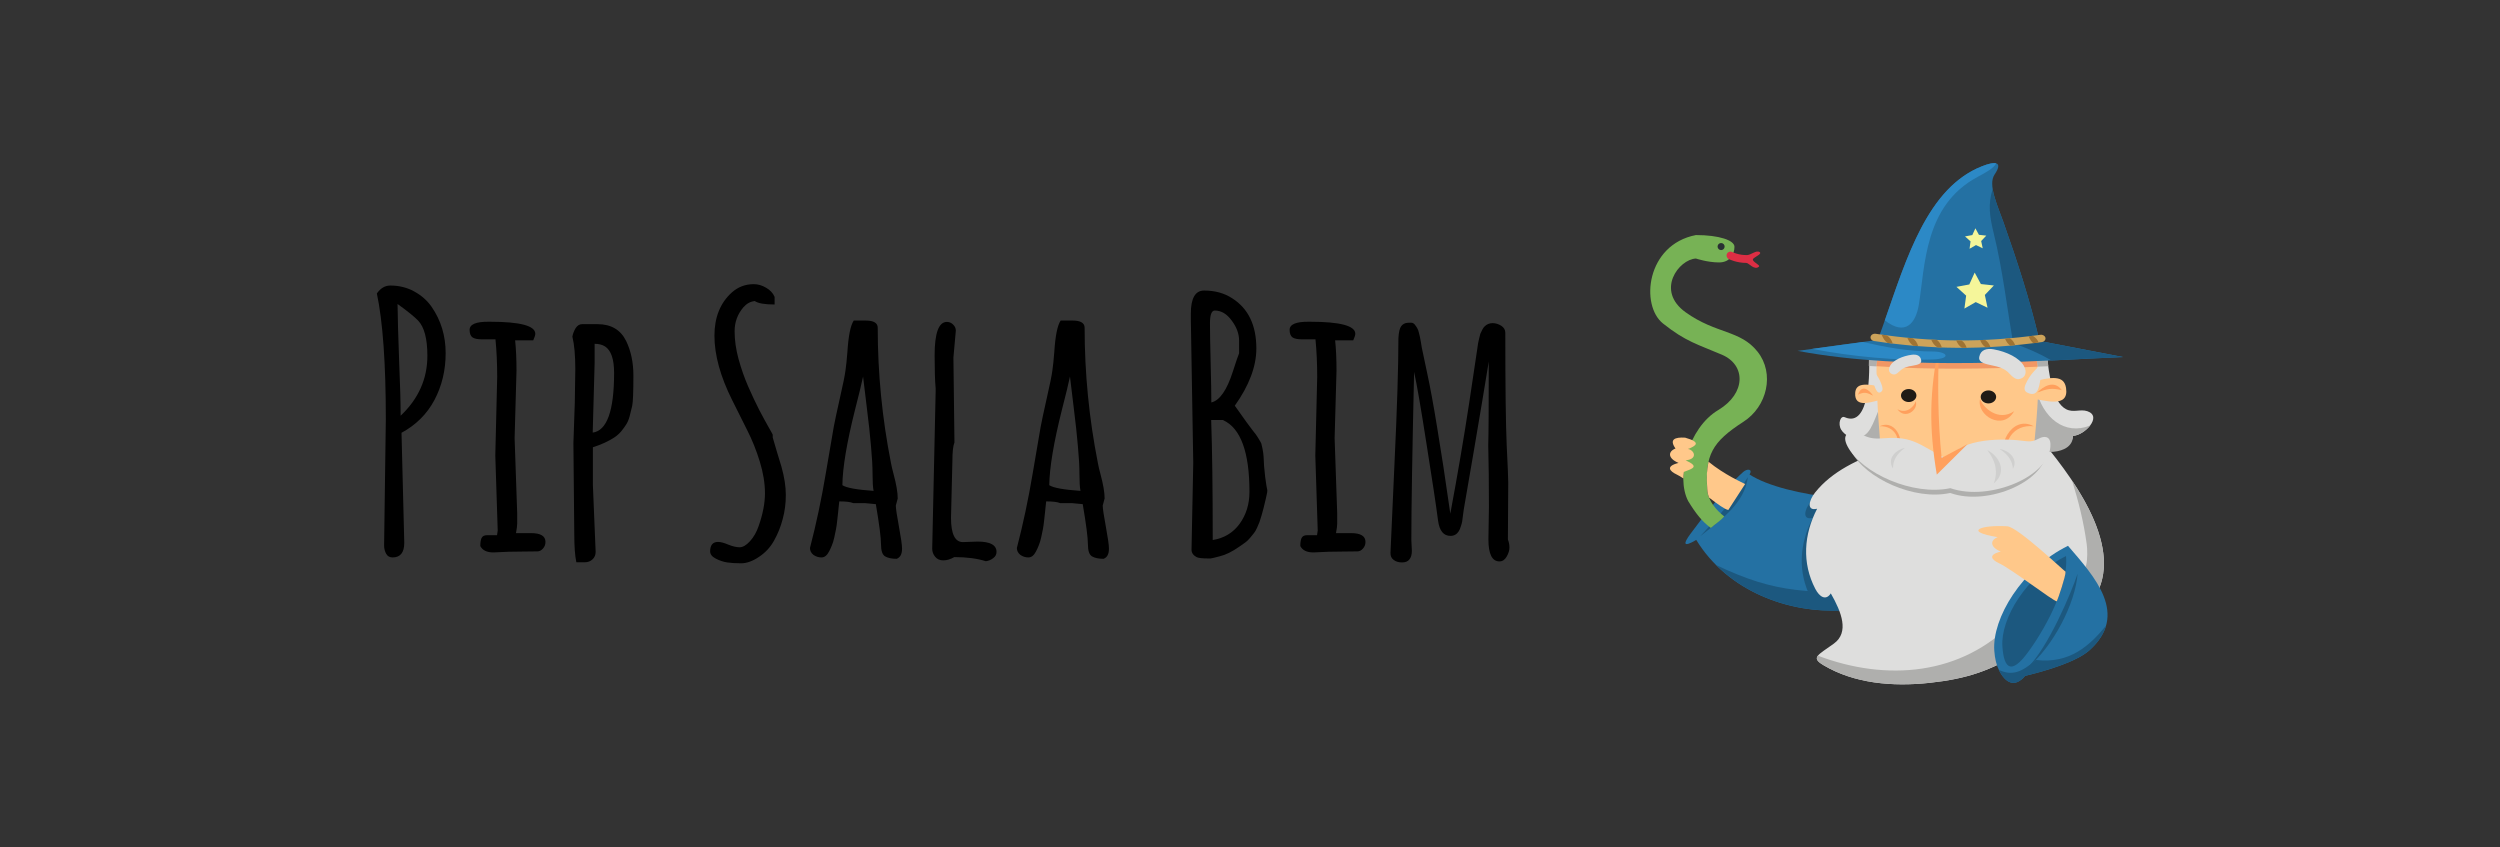 <?xml version="1.0" encoding="UTF-8" standalone="no"?>
<!-- Created with Inkscape (http://www.inkscape.org/) -->

<svg
   xmlns:dc="http://purl.org/dc/elements/1.1/"
   xmlns:cc="http://creativecommons.org/ns#"
   xmlns:rdf="http://www.w3.org/1999/02/22-rdf-syntax-ns#"
   xmlns:svg="http://www.w3.org/2000/svg"
   xmlns="http://www.w3.org/2000/svg"
   xmlns:sodipodi="http://sodipodi.sourceforge.net/DTD/sodipodi-0.dtd"
   xmlns:inkscape="http://www.inkscape.org/namespaces/inkscape"
   width="885"
   height="300"
   viewBox="0 0 885 300"
   id="svg2"
   version="1.1"
   inkscape:version="0.91 r13725"
   sodipodi:docname="banner.svg">
  <rect x="0" y="0" width="885" height="300" fill="#333333" stroke="none"/>
  <defs
     id="defs4" />
  <sodipodi:namedview
     id="base"
     pagecolor="#ffffff"
     bordercolor="#666666"
     borderopacity="1.0"
     inkscape:pageopacity="0.0"
     inkscape:pageshadow="2"
     inkscape:zoom="0.98994949"
     inkscape:cx="451.76356"
     inkscape:cy="176.65195"
     inkscape:document-units="px"
     inkscape:current-layer="layer1"
     showgrid="false"
     inkscape:window-width="1600"
     inkscape:window-height="839"
     inkscape:window-x="0"
     inkscape:window-y="27"
     inkscape:window-maximized="1"
     units="px" />
  <g
     inkscape:label="Capa 1"
     inkscape:groupmode="layer"
     id="layer1"
     transform="translate(0,-752.362)">
    <path
       inkscape:connector-curvature="0"
       id="path4198"
       d="m 160.571,620.219 0,-128 128,0 128,0 0,128 0,128 -128,0 -128,0 0,-128 z"
       style="fill:#fefefd" />
    <g
       style="font-style:normal;font-weight:normal;font-size:40px;line-height:125%;font-family:sans-serif;letter-spacing:0px;word-spacing:0px;fill:#000000;fill-opacity:1;stroke:none;stroke-width:1px;stroke-linecap:butt;stroke-linejoin:miter;stroke-opacity:1"
       id="text4146">
      <g
         style="font-style:normal;font-weight:normal;font-size:40px;line-height:125%;font-family:sans-serif;letter-spacing:0px;word-spacing:0px;fill:#000000;fill-opacity:1;stroke:none;stroke-width:1px;stroke-linecap:butt;stroke-linejoin:miter;stroke-opacity:1"
         id="text4154" />
    </g>
    <g
       id="g4333"
       transform="translate(0.138,-5.2087898e-8)">
      <g
         transform="translate(4.931,0.707)"
         id="text4322"
         style="font-style:normal;font-weight:normal;font-size:40px;line-height:125%;font-family:sans-serif;letter-spacing:0px;word-spacing:0px;fill:#000000;fill-opacity:1;stroke:none;stroke-width:1px;stroke-linecap:butt;stroke-linejoin:miter;stroke-opacity:1">
        <path
           inkscape:connector-curvature="0"
           id="path4346"
           style="font-style:normal;font-variant:normal;font-weight:bold;font-stretch:normal;font-size:125px;font-family:'Amatic SC';-inkscape-font-specification:'Amatic SC Bold'"
           d="m 136.761,898.817 q 9.46,-8.972 9.46,-21.179 l 0,-0.061 q 0,-9.033 -3.296,-12.451 -2.075,-2.136 -7.263,-5.859 0.061,6.592 0.549,19.775 0.549,13.184 0.549,19.775 z m -5.859,45.959 0.61,-44.617 q 0,-29.663 -3.174,-44.617 1.953,-2.808 4.761,-2.808 4.639,0 8.423,2.075 3.845,2.075 6.226,5.493 4.944,7.202 4.944,16.357 0,9.094 -3.967,16.602 -3.967,7.446 -11.658,11.597 l 0.977,38.94 q 0,5.188 -4.15,5.188 -1.526,0 -2.258,-1.282 -0.732,-1.343 -0.732,-2.93 z" />
        <path
           inkscape:connector-curvature="0"
           id="path4348"
           style="font-style:normal;font-variant:normal;font-weight:bold;font-stretch:normal;font-size:125px;font-family:'Amatic SC';-inkscape-font-specification:'Amatic SC Bold'"
           d="m 179.73,946.913 -4.7,0.061 -5.432,0.244 q -3.479,0 -4.639,-2.258 0,-1.831 0.427,-2.808 0.488,-1.038 1.953,-1.038 l 3.54,0 0.244,-1.648 -0.854,-26.55 0.671,-27.832 q 0,-7.019 -0.61,-13.306 -2.625,0 -4.883,0 -2.197,0 -3.235,-0.671 -1.038,-0.732 -1.038,-2.686 0,-2.93 6.775,-2.869 l 0.427,0 q 16.052,0 16.052,4.272 0,0.671 -0.732,2.319 l -6.409,0 q 0.488,4.578 0.488,10.742 l -0.671,23.865 0.916,26.55 0,3.723 q 0,1.099 -0.427,3.357 l 5.31,0 q 5.127,0 5.127,3.113 0,1.404 -0.916,2.38 -0.854,0.977 -1.953,0.977 l -5.432,0.061 z" />
        <path
           inkscape:connector-curvature="0"
           id="path4350"
           style="font-style:normal;font-variant:normal;font-weight:bold;font-stretch:normal;font-size:125px;font-family:'Amatic SC';-inkscape-font-specification:'Amatic SC Bold'"
           d="m 205.425,880.262 -0.671,24.353 0,0.183 q 7.568,-1.038 7.568,-21.118 0,-7.324 -3.235,-9.399 -1.465,-0.916 -3.662,-0.916 l 0,6.897 z m -7.019,14.038 0.183,-11.902 q 0,-7.385 -1.038,-11.597 0.305,-1.587 1.16,-2.991 0.916,-1.404 2.258,-1.404 l 5.493,0 q 7.202,0 10.132,5.981 2.563,5.31 2.563,12.207 0,8.728 -0.427,10.742 -0.427,1.953 -0.916,3.723 -0.488,1.77 -1.221,2.869 -0.671,1.099 -1.77,2.441 -1.099,1.282 -2.502,2.197 -3.113,2.014 -7.507,3.418 l 0,13.367 0.977,23.682 q 0,1.587 -1.099,2.625 -1.099,1.038 -2.686,1.038 l -3.052,0 q -0.732,-3.418 -0.732,-10.193 l -0.305,-31.982 0.488,-14.221 z" />
        <path
           inkscape:connector-curvature="0"
           id="path4352"
           style="font-style:normal;font-variant:normal;font-weight:bold;font-stretch:normal;font-size:125px;font-family:'Amatic SC';-inkscape-font-specification:'Amatic SC Bold'"
           d="m 246.319,946.852 q 0,-3.357 2.808,-3.357 1.404,0 3.662,0.977 2.319,0.916 3.967,0.916 1.709,0 3.662,-2.136 1.953,-2.136 3.052,-5.31 2.258,-6.409 2.258,-11.658 0,-5.249 -1.831,-11.23 -1.831,-5.981 -4.517,-11.23 -2.625,-5.249 -5.249,-10.498 -6.287,-12.573 -6.287,-22.827 0,-9.766 6.165,-15.32 3.296,-2.93 7.751,-2.93 2.258,0 4.395,1.282 2.136,1.221 2.991,3.235 l 0,2.686 q -5.249,0 -7.019,-1.221 -2.319,0.244 -4.028,2.197 -3.113,3.662 -3.113,8.484 0,4.761 1.404,9.888 1.404,5.066 3.357,9.583 1.953,4.456 3.906,8.301 2.014,3.845 3.418,6.287 1.404,2.441 1.404,2.563 l 0,0.977 q 0.427,1.587 1.465,5.005 1.038,3.418 1.648,5.432 1.526,5.493 1.526,9.949 0,4.456 -1.099,8.484 -1.038,4.028 -3.052,7.629 -1.953,3.54 -5.371,5.798 -3.357,2.258 -6.287,2.258 -2.93,0 -4.944,-0.305 -2.014,-0.305 -4.028,-1.343 -2.014,-1.038 -2.014,-2.563 z" />
        <path
           inkscape:connector-curvature="0"
           id="path4354"
           style="font-style:normal;font-variant:normal;font-weight:bold;font-stretch:normal;font-size:125px;font-family:'Amatic SC';-inkscape-font-specification:'Amatic SC Bold'"
           d="m 312.725,928.114 -0.671,2.502 q 0,1.526 1.099,7.446 1.099,5.92 1.099,7.751 l 0,0.122 q 0,2.808 -1.892,3.54 -2.625,0 -4.089,-0.854 -1.465,-0.855 -1.465,-4.272 0,-3.479 -1.831,-14.221 l -3.845,-0.366 -4.15,0 q -1.404,-0.61 -4.944,-0.61 0,0.122 -0.183,1.648 -0.122,1.465 -0.244,2.38 -0.061,0.916 -0.305,2.747 -0.183,1.77 -0.427,3.052 -0.244,1.221 -0.61,2.93 -0.366,1.648 -0.854,2.808 -0.427,1.099 -0.977,2.136 -1.099,2.136 -2.686,2.136 -1.587,0 -2.869,-0.916 -1.221,-0.977 -1.221,-2.441 3.296,-12.634 5.615,-26.489 2.38,-13.855 2.808,-16.418 0.488,-2.625 2.136,-10.01 1.709,-7.446 2.014,-9.949 0.366,-2.502 0.671,-6.47 0.549,-8.667 2.258,-11.169 l 4.211,0 q 4.272,0 4.272,2.563 0,24.109 4.7,47.913 0.244,1.404 0.916,3.906 1.465,5.432 1.465,8.606 z m -8.545,-2.686 q -0.366,-1.831 -0.366,-5.92 0,-4.089 -0.549,-9.888 -0.488,-5.859 -1.465,-13.55 -0.977,-7.69 -1.343,-11.108 -0.732,3.54 -2.869,11.841 -4.333,17.273 -4.456,26.611 2.136,1.404 11.047,2.014 z" />
        <path
           inkscape:connector-curvature="0"
           id="path4356"
           style="font-style:normal;font-variant:normal;font-weight:bold;font-stretch:normal;font-size:125px;font-family:'Amatic SC';-inkscape-font-specification:'Amatic SC Bold'"
           d="m 332.44,878.248 0.366,30.029 q -0.732,1.77 -0.732,6.775 l -0.488,19.897 q 0,8.606 4.211,8.606 l 5.188,-0.183 q 6.714,0 6.714,3.662 0,1.343 -1.16,2.197 -1.16,0.916 -2.625,1.099 -4.578,-1.465 -11.169,-1.465 -2.014,1.16 -3.906,1.16 -1.831,0 -2.869,-1.282 -1.038,-1.282 -1.038,-2.808 l 1.221,-55.847 0,-0.916 q -0.366,-3.906 -0.366,-11.719 0,-11.841 4.333,-11.841 1.282,0 2.197,0.916 0.977,0.916 0.977,2.197 l -0.854,9.521 z" />
        <path
           inkscape:connector-curvature="0"
           id="path4358"
           style="font-style:normal;font-variant:normal;font-weight:bold;font-stretch:normal;font-size:125px;font-family:'Amatic SC';-inkscape-font-specification:'Amatic SC Bold'"
           d="m 385.967,928.114 -0.671,2.502 q 0,1.526 1.099,7.446 1.099,5.92 1.099,7.751 l 0,0.122 q 0,2.808 -1.892,3.54 -2.625,0 -4.089,-0.854 -1.465,-0.855 -1.465,-4.272 0,-3.479 -1.831,-14.221 l -3.845,-0.366 -4.15,0 q -1.404,-0.61 -4.944,-0.61 0,0.122 -0.183,1.648 -0.122,1.465 -0.244,2.38 -0.061,0.916 -0.305,2.747 -0.183,1.77 -0.427,3.052 -0.244,1.221 -0.61,2.93 -0.366,1.648 -0.855,2.808 -0.427,1.099 -0.977,2.136 -1.099,2.136 -2.686,2.136 -1.587,0 -2.869,-0.916 -1.221,-0.977 -1.221,-2.441 3.296,-12.634 5.615,-26.489 2.38,-13.855 2.808,-16.418 0.488,-2.625 2.136,-10.01 1.709,-7.446 2.014,-9.949 0.366,-2.502 0.671,-6.47 0.549,-8.667 2.258,-11.169 l 4.211,0 q 4.272,0 4.272,2.563 0,24.109 4.7,47.913 0.244,1.404 0.916,3.906 1.465,5.432 1.465,8.606 z m -8.545,-2.686 q -0.366,-1.831 -0.366,-5.92 0,-4.089 -0.549,-9.888 -0.488,-5.859 -1.465,-13.55 -0.977,-7.69 -1.343,-11.108 -0.732,3.54 -2.869,11.841 -4.333,17.273 -4.456,26.611 2.136,1.404 11.047,2.014 z" />
        <path
           inkscape:connector-curvature="0"
           id="path4360"
           style="font-style:normal;font-variant:normal;font-weight:bold;font-stretch:normal;font-size:125px;font-family:'Amatic SC';-inkscape-font-specification:'Amatic SC Bold'"
           d="m 416.485,862.684 q 0,-8.179 4.7,-8.179 5.737,0 9.949,2.747 8.545,5.432 8.545,17.761 0,9.521 -7.629,20.264 5.31,7.507 6.409,8.85 1.16,1.343 2.014,2.808 0.854,1.404 0.977,1.77 0.122,0.305 0.427,1.892 0.305,1.587 0.366,2.747 0.061,2.991 0.549,7.08 0.549,4.089 0.732,4.578 0.183,0.488 -0.488,3.174 -0.61,2.625 -0.854,3.54 -0.244,0.854 -0.671,2.441 -0.427,1.526 -0.732,2.319 -0.305,0.732 -0.854,2.014 -0.549,1.221 -1.099,1.892 -0.549,0.61 -1.343,1.648 -0.793,0.977 -1.709,1.648 -0.916,0.61 -2.075,1.465 -3.845,2.686 -6.897,3.418 -2.991,0.793 -3.357,0.793 l -0.61,0 q -3.418,0 -4.333,-0.488 -1.77,-0.977 -1.77,-2.625 l 0.61,-30.762 -0.855,-50.781 0,-2.014 z m 11.475,37.72 0,-0.061 -4.272,0 q 0.549,15.503 0.549,42.48 6.042,-0.977 9.521,-5.737 3.479,-4.822 3.479,-11.291 0,-21.118 -9.277,-25.391 z m -2.991,-38.818 q -1.709,0 -1.709,4.517 0,4.456 0.244,14.099 0.244,9.583 0.244,13.916 4.456,-1.038 7.629,-10.986 1.709,-5.31 2.197,-6.409 l 0,-4.456 q 0,-3.662 -2.625,-7.141 -2.563,-3.54 -5.981,-3.54 z" />
        <path
           inkscape:connector-curvature="0"
           id="path4362"
           style="font-style:normal;font-variant:normal;font-weight:bold;font-stretch:normal;font-size:125px;font-family:'Amatic SC';-inkscape-font-specification:'Amatic SC Bold'"
           d="m 470.013,946.913 -4.7,0.061 -5.432,0.244 q -3.479,0 -4.639,-2.258 0,-1.831 0.427,-2.808 0.488,-1.038 1.953,-1.038 l 3.54,0 0.244,-1.648 -0.854,-26.55 0.671,-27.832 q 0,-7.019 -0.61,-13.306 -2.625,0 -4.883,0 -2.197,0 -3.235,-0.671 -1.038,-0.732 -1.038,-2.686 0,-2.93 6.775,-2.869 l 0.427,0 q 16.052,0 16.052,4.272 0,0.671 -0.732,2.319 l -6.409,0 q 0.488,4.578 0.488,10.742 l -0.671,23.865 0.916,26.55 0,3.723 q 0,1.099 -0.427,3.357 l 5.31,0 q 5.127,0 5.127,3.113 0,1.404 -0.916,2.38 -0.855,0.977 -1.953,0.977 l -5.432,0.061 z" />
        <path
           inkscape:connector-curvature="0"
           id="path4364"
           style="font-style:normal;font-variant:normal;font-weight:bold;font-stretch:normal;font-size:125px;font-family:'Amatic SC';-inkscape-font-specification:'Amatic SC Bold'"
           d="m 494.549,942.884 0.183,3.723 q 0,2.014 -0.854,3.052 -0.793,1.099 -2.625,1.099 -1.831,0 -2.991,-0.916 -1.16,-0.854 -1.099,-2.502 0.061,-1.709 1.404,-31.311 1.404,-29.663 1.404,-44.678 0.183,-3.174 0.977,-4.211 0.793,-1.099 2.258,-1.221 1.465,-0.122 1.953,0.122 0.488,0.244 0.854,0.854 0.427,0.549 0.671,1.038 0.305,0.488 0.549,1.526 0.244,0.977 0.366,1.526 0.122,0.488 0.305,1.648 0.183,1.099 0.366,2.197 0.183,1.038 1.831,8.667 1.648,7.568 3.601,19.592 2.014,11.963 4.639,30.396 3.845,-20.569 6.653,-39.001 2.808,-18.433 2.93,-19.592 0.183,-1.16 0.244,-1.709 0.122,-0.549 0.366,-1.648 0.244,-1.099 0.427,-1.709 0.244,-0.61 0.671,-1.404 0.427,-0.854 0.916,-1.282 1.16,-1.099 2.747,-1.099 1.587,0 3.052,0.916 1.465,0.916 1.465,2.502 0,28.687 0.488,39.734 0.549,11.047 0.549,13.306 l -0.122,20.142 q 0.549,1.343 0.549,2.869 0,1.465 -0.977,3.174 -0.977,1.709 -2.563,1.709 -3.906,0 -3.906,-7.812 l 0.183,-11.536 q 0,-12.146 -0.244,-21.729 0.183,-5.676 0.183,-29.663 -1.892,11.719 -5.249,31.433 -3.357,19.714 -3.601,20.935 -0.183,1.16 -0.305,2.258 -0.122,1.099 -0.244,1.892 -0.122,0.793 -0.488,1.831 -0.305,1.038 -0.732,1.709 -1.038,1.648 -2.93,1.648 -3.662,0 -4.395,-5.371 -0.977,-7.629 -4.028,-26.794 -2.991,-19.226 -4.456,-25.879 -0.977,42.786 -0.977,59.57 z" />
      </g>
      <g
         transform="matrix(-1,0,0,1,767.463,-51.028)"
         id="g4411">
        <path
           inkscape:connector-curvature="0"
           id="path25908"
           style="fill:#2471a3;fill-opacity:1;fill-rule:evenodd;stroke:none"
           d="m 148.263,971.36 c -1.208,-1.986 0.816,-2.161 2.243,-0.893 6.479,5.745 15.01,16.931 18.693,21.931 2.541,3.445 2.709,4.934 -2.07,2.122 -22.322,36.542 -87.291,31.495 -86.439,-4.933 l 3.666,-11.047 c 16.141,4.349 51.251,1.054 63.908,-7.18" />
        <path
           inkscape:connector-curvature="0"
           id="path25912"
           style="fill:#1c587f;fill-opacity:1;fill-rule:evenodd;stroke:none"
           d="m 160.107,1003.414 c -16.586,16.561 -43.798,19.956 -61.664,12.067 l -0.042,-2.828 c 29.142,0.72 39.98,1.114 61.706,-9.239" />
        <path
           inkscape:connector-curvature="0"
           id="path25916"
           style="fill:#1c587f;fill-opacity:1;fill-rule:evenodd;stroke:none"
           d="m 119.507,1019.535 c -20.724,0.133 -39.273,-10.372 -38.817,-29.948 l 3.666,-11.047 c 9.618,2.592 25.972,2.468 40.297,0.205 0.688,0.713 1.341,1.459 1.963,2.238 2.291,2.883 3.045,6.653 -0.725,5.736 4.696,9.069 5.443,19.157 0.648,28.365 -1.482,2.844 -3.741,4.311 -5.49,1.599 -0.541,0.945 -1.062,1.9 -1.542,2.852" />
        <path
           inkscape:connector-curvature="0"
           id="path25932"
           style="fill:#1c587f;fill-opacity:1;fill-rule:evenodd;stroke:none"
           d="m 148.841,972.299 c 1.234,9.085 8.874,14.622 16.858,20.896 -6.315,-6.719 -12.149,-13.526 -16.858,-20.896" />
        <path
           inkscape:connector-curvature="0"
           id="path25996"
           style="fill:#dededd;fill-opacity:1;fill-rule:evenodd;stroke:none"
           d="m 99.405,962.282 c 10.439,3.631 19.668,7.931 25.655,15.465 2.294,2.885 3.046,6.651 -0.722,5.737 4.695,9.07 5.443,19.156 0.646,28.363 -1.48,2.842 -3.743,4.309 -5.487,1.598 -3.831,6.663 -6.575,13.796 -1.091,17.773 5.634,4.08 8.271,4.9 3.744,7.607 -10.895,6.517 -24.468,7.705 -37.584,6.293 -13.578,-1.462 -21.949,-4.463 -32.606,-11.086 0.539,4.556 -3.013,2.741 -7.375,-0.866 -8.245,-6.809 -12.007,-10.786 -14.655,-19.925 -0.592,4.328 -3.214,2.877 -4.579,0.279 -9.403,-17.912 9.461,-42.438 21.282,-56.332 4.991,15.126 44.2,17.595 52.77,5.093" />
        <path
           inkscape:connector-curvature="0"
           id="path26000"
           style="fill:#afafad;fill-opacity:1;fill-rule:evenodd;stroke:none"
           d="m 124.061,1035.502 c 0.834,1.07 0.378,1.956 -1.91,3.324 -10.895,6.519 -24.468,7.707 -37.584,6.295 -13.576,-1.462 -21.948,-4.464 -32.606,-11.088 0.539,4.556 -3.013,2.741 -7.375,-0.865 -8.245,-6.811 -12.007,-10.786 -14.655,-19.926 -0.592,4.328 -3.214,2.877 -4.579,0.28 -6.344,-12.085 0.179,-27.179 8.725,-39.99 -2.336,7.587 -4.131,14.77 -5.178,22.515 -0.474,3.519 -0.373,14.339 4.181,5.577 4.05,10.058 7.047,16.205 15.772,23.88 2.336,2.056 6.12,2.203 5.773,-2.273 18.5,19.36 45.243,21.465 69.436,12.272" />
        <path
           inkscape:connector-curvature="0"
           id="path26008"
           style="fill:#dededd;fill-opacity:1;fill-rule:evenodd;stroke:none"
           d="m 95.875,1013.124 c 1.243,-15.941 -0.728,-18.366 -9.271,-28.819 13.623,9.898 12.252,17.298 9.271,28.819" />
        <path
           inkscape:connector-curvature="0"
           id="path26012"
           style="fill:#dededd;fill-opacity:1;fill-rule:evenodd;stroke:none"
           d="m 98.495,1026.781 c -14.647,-8.347 -6.458,-26.775 -16.151,-38.47 12.866,11.936 4.003,26.776 16.151,38.47" />
        <path
           inkscape:connector-curvature="0"
           id="path26016"
           style="fill:#dededd;fill-opacity:1;fill-rule:evenodd;stroke:none"
           d="m 65.579,984.848 c -4.512,8.763 -3.27,18.739 -0.96,26.069 -7.328,-9.903 -3.957,-20.17 0.96,-26.069" />
        <path
           inkscape:connector-curvature="0"
           id="path26020"
           style="fill:#dededd;fill-opacity:1;fill-rule:evenodd;stroke:none"
           d="m 110.649,999.743 c -0.726,-6.936 -7.231,-13.049 -13.255,-17.152 11.885,4.372 14.437,11.959 13.255,17.152" />
        <path
           inkscape:connector-curvature="0"
           id="path26116"
           style="fill:#2471a3;fill-opacity:1;fill-rule:evenodd;stroke:none"
           d="m 35.53,996.604 c 16.34,8.049 26.881,25.658 26.094,37.105 -0.198,2.878 -0.771,5.139 -1.64,6.874 -2.403,4.803 -5.717,6.275 -9.279,2.064 -7.093,-1.703 -18.133,-4.919 -22.753,-9.058 -14.133,-12.661 -1.886,-25.969 7.578,-36.985" />
        <path
           inkscape:connector-curvature="0"
           id="path26120"
           style="fill:#1c587f;fill-opacity:1;fill-rule:evenodd;stroke:none"
           d="m 60.015,1040.516 -0.032,0.068 c -2.403,4.803 -5.715,6.275 -9.277,2.064 -7.095,-1.703 -18.135,-4.918 -22.754,-9.059 -3.213,-2.878 -5.058,-5.791 -5.888,-8.705 5.858,7.134 12.908,13.575 24.857,12.128 5.019,4.422 8.487,5.695 13.095,3.505" />
        <path
           inkscape:connector-curvature="0"
           id="path26124"
           style="fill:#1c587f;fill-opacity:1;fill-rule:evenodd;stroke:none"
           d="m 36.23,1000.237 c 14.103,6.946 23.202,22.147 22.522,32.026 -0.61,8.854 -3.683,8.461 -7.504,3.995 -4.33,-5.059 -16.209,-23.525 -15.018,-36.02" />
        <path
           inkscape:connector-curvature="0"
           id="path26128"
           style="fill:#1c587f;fill-opacity:1;fill-rule:evenodd;stroke:none"
           d="m 32.142,1006.495 c 0.696,10.247 8.546,25.768 17.855,33.359 -7.359,-6.944 -15.788,-26.977 -17.855,-33.359" />
        <path
           inkscape:connector-curvature="0"
           id="path26136"
           style="fill:#dededd;fill-opacity:1;fill-rule:evenodd;stroke:none"
           d="m 46.128,929.262 -3.181,0.515 c -0.682,5.268 -1.712,15.894 -6.759,18.479 -2.592,1.33 -5.013,-0.156 -7.528,0.706 -5.458,1.87 1.078,8.583 5.096,8.711 0.592,6.292 12.061,4.833 13.104,2.865 L 99.354,960.131 c 5.109,1.455 14.232,-0.849 16.485,-4.652 1.219,-2.057 0.261,-5.074 -1.269,-4.398 -8.941,3.95 -9.021,-16.089 -8.49,-23.036 l -59.952,1.218 z" />
        <path
           inkscape:connector-curvature="0"
           id="path26140"
           style="fill:#afafad;fill-opacity:1;fill-rule:evenodd;stroke:none"
           d="m 47.43,928.528 -4.642,1.655 c -0.123,0.849 -0.197,1.82 -0.274,2.851 19.02,0.854 41.563,1.479 63.536,-0.1 -0.05,-2.09 -0.05,-3.894 -0.122,-5.036 l -58.499,0.631 z" />
        <path
           inkscape:connector-curvature="0"
           id="path26144"
           style="fill:#afafad;fill-opacity:1;fill-rule:evenodd;stroke:none"
           d="m 97.643,960.143 1.712,-0.012 c 4.869,1.388 9.879,2.056 12.287,-1.176 -5.359,-1.179 -5.907,-2.545 -8.925,-10.027 l -5.074,11.216 z" />
        <path
           inkscape:connector-curvature="0"
           id="path26148"
           style="fill:#afafad;fill-opacity:1;fill-rule:evenodd;stroke:none"
           d="m 27.684,954.011 c 1.459,1.908 4.075,3.597 6.072,3.662 0.086,7.57 13.407,6.105 14.452,4.139 l -0.23,-13.16 -1.094,-7.844 C 44.621,951.423 36.582,957.66 27.684,954.011" />
        <path
           inkscape:connector-curvature="0"
           id="path26152"
           style="fill:#ffc88a;fill-opacity:1;fill-rule:evenodd;stroke:none"
           d="m 47.568,961.633 1.56,7.774 8.01,5.107 14.863,2.516 22.652,-2.516 c 0.317,-2.691 6.306,-3.676 6.581,-6.322 1.186,-11.385 1.963,-22.451 2.09,-33.872 0.123,-11.145 -7.627,-15.22 -17.607,-16.346 -21.143,-2.392 -37.23,1.38 -38.809,10.751 -1.579,9.376 -0.57,19.972 0.661,32.908" />
        <path
           inkscape:connector-curvature="0"
           id="path26156"
           style="fill:#ffa05d;fill-opacity:1;fill-rule:evenodd;stroke:none"
           d="m 56.8,966.673 c 4.763,-4.391 -1.261,-16.74 -9.136,-12.378 7.194,-0.784 11.341,5.411 9.136,12.378" />
        <path
           inkscape:connector-curvature="0"
           id="path26160"
           style="fill:#ffa05d;fill-opacity:1;fill-rule:evenodd;stroke:none"
           d="m 96.405,963.841 c -3.821,-2.972 -0.309,-12.355 5.795,-9.561 -5.341,-0.202 -7.928,4.562 -5.795,9.561" />
        <path
           inkscape:connector-curvature="0"
           id="path26164"
           style="fill:#f19764;fill-opacity:1;fill-rule:evenodd;stroke:none"
           d="m 103.299,933.029 c -0.474,-10.175 -8,-13.974 -17.583,-15.056 -21.143,-2.39 -37.23,1.381 -38.809,10.752 -0.248,1.465 -0.432,2.956 -0.56,4.485 17.359,0.741 37.36,1.183 56.952,-0.182" />
        <path
           inkscape:connector-curvature="0"
           id="path26168"
           style="fill:#afafad;fill-opacity:1;fill-rule:evenodd;stroke:none"
           d="m 51.889,961.214 c -1.899,0.283 -3.139,0.085 -4.832,-0.864 -1.779,-1.001 -3.869,-0.95 -3.973,1.944 -0.398,11.224 20.708,20.465 34.143,15.604 12.65,2.811 30.124,-5.204 35.015,-14.747 2.325,-4.537 -0.496,-6.35 -5.517,-3.911 -2.141,1.043 -3.811,1.253 -6.906,0.996 -10.151,-0.847 -12.055,2.463 -21.951,7.591 -3.935,-8.106 -19.909,-7.529 -25.98,-6.613" />
        <path
           inkscape:connector-curvature="0"
           id="path26176"
           style="fill:#dededd;fill-opacity:1;fill-rule:evenodd;stroke:none"
           d="m 50.883,959.515 c -1.971,0.288 -3.259,0.089 -5.018,-0.861 -1.85,-1.001 -4.016,-0.951 -4.125,1.942 -0.414,11.226 21.501,20.469 35.454,15.607 13.135,2.809 31.279,-5.204 36.358,-14.75 2.416,-4.533 -0.514,-6.346 -5.728,-3.906 -2.221,1.04 -3.957,1.253 -7.171,0.993 -10.538,-0.849 -12.514,2.463 -22.793,7.591 -4.083,-8.104 -20.671,-7.53 -26.977,-6.616" />
        <path
           inkscape:connector-curvature="0"
           id="path26180"
           style="fill:#ffa05d;fill-opacity:1;fill-rule:evenodd;stroke:none"
           d="m 81.171,925.514 c 3.439,16.525 3.597,29.339 0.8,45.891 l -10.924,-10.84 9.216,4.917 c 1.381,-13.735 1.414,-26.263 0.907,-39.968" />
        <path
           inkscape:connector-curvature="0"
           id="path26184"
           style="fill:#2471a3;fill-opacity:1;fill-rule:evenodd;stroke:none"
           d="m 131.253,927.603 c -39.828,7.499 -88.411,3.177 -115.245,2.183 l 29.617,-5.701 c 3.379,-14.467 7.898,-28.314 12.82,-42.198 2.048,-5.779 5.495,-13.105 3.09,-16.679 -3.138,-4.661 -0.325,-4.84 4.463,-2.952 21.143,8.332 28.028,37.606 36.844,61.455 l 28.412,3.893 z" />
        <path
           inkscape:connector-curvature="0"
           id="path26188"
           style="fill:#1c587f;fill-opacity:1;fill-rule:evenodd;stroke:none"
           d="m 41.336,930.995 c -9.591,-0.449 -18.223,-0.942 -25.329,-1.209 l 29.617,-5.702 c 3.379,-14.465 7.899,-28.314 12.82,-42.197 1.309,-3.685 3.183,-8.001 3.746,-11.574 1.757,5.399 1.04,9.929 -0.379,15.702 -3.142,12.793 -4.631,25.936 -6.879,38.878 -5.207,1.827 -9.202,3.596 -13.596,6.101" />
        <path
           inkscape:connector-curvature="0"
           id="path26192"
           style="fill:#2c89c6;fill-opacity:1;fill-rule:evenodd;stroke:none"
           d="m 60.966,861.213 c 0.966,-0.278 2.781,0.152 5.032,1.042 19.135,7.539 26.593,32.234 34.369,54.538 -7.242,5.699 -10.949,1.02 -12.021,-5.482 -2.267,-13.74 -1.858,-35.15 -20.764,-45.269 -3.143,-1.68 -5.818,-3.16 -6.616,-4.828" />
        <path
           inkscape:connector-curvature="0"
           id="path26196"
           style="fill:#2c89c6;fill-opacity:1;fill-rule:evenodd;stroke:none"
           d="m 108.235,924.448 17.874,2.45 c -14.103,2.749 -30.844,4.27 -42.798,3.739 -6.749,-0.299 -5.045,-2.805 0.051,-2.812 8.687,-0.015 16.615,-1.49 24.873,-3.377" />
        <path
           inkscape:connector-curvature="0"
           id="path26204"
           style="fill:#201b16;fill-opacity:1;fill-rule:evenodd;stroke:none"
           d="m 92.029,941.107 c -1.509,-0.049 -2.781,0.938 -2.842,2.207 -0.059,1.272 1.115,2.342 2.622,2.394 1.507,0.05 2.779,-0.939 2.84,-2.211 0.061,-1.269 -1.112,-2.339 -2.621,-2.39" />
        <path
           inkscape:connector-curvature="0"
           id="path26208"
           style="fill:#ffa05d;fill-opacity:1;fill-rule:evenodd;stroke:none"
           d="m 66.665,944.607 c 1.358,5.833 -8.034,11.524 -12.064,4.349 5.658,3.822 11.093,-1.349 12.064,-4.349" />
        <path
           inkscape:connector-curvature="0"
           id="path26212"
           style="fill:#ffa05d;fill-opacity:1;fill-rule:evenodd;stroke:none"
           d="m 89.429,945.373 c -1.066,3.197 3.864,6.721 6.487,2.878 -3.354,1.917 -6.104,-1.17 -6.487,-2.878" />
        <path
           inkscape:connector-curvature="0"
           id="path26216"
           style="fill:#dededd;fill-opacity:1;fill-rule:evenodd;stroke:none"
           d="m 95.039,934.716 c -1.208,-1.205 -2.61,-1.58 -4.664,-1.897 -2.176,-0.344 -3.018,-0.864 -2.88,-1.867 0.245,-1.811 1.755,-2.195 3.408,-1.969 3.158,0.441 6.392,1.846 7.528,3.77 0.91,1.537 0.346,2.545 -0.37,2.932 -0.902,0.486 -1.634,0.411 -3.022,-0.969" />
        <path
           inkscape:connector-curvature="0"
           id="path26220"
           style="fill:#ffc88a;fill-opacity:1;fill-rule:evenodd;stroke:none"
           d="m 48.78,938.747 c -7.546,-2.097 -11.871,-2.579 -12.564,1.999 -1.093,7.231 7.397,4.444 12.672,3.553 l -0.109,-5.553 z" />
        <path
           inkscape:connector-curvature="0"
           id="path26224"
           style="fill:#ffc88a;fill-opacity:1;fill-rule:evenodd;stroke:none"
           d="m 101.297,940.336 c 5.991,-1.225 9.367,-1.374 9.567,2.203 0.312,5.645 -6.047,3.048 -10.059,2.084 l 0.493,-4.287 z" />
        <path
           inkscape:connector-curvature="0"
           id="path26228"
           style="fill:#ffa05d;fill-opacity:1;fill-rule:evenodd;stroke:none"
           d="m 46.374,942.328 c -1.995,-2.078 -5.914,-4.621 -8.666,-0.814 3.746,-0.861 5.066,-0.5 8.666,0.814" />
        <path
           inkscape:connector-curvature="0"
           id="path26232"
           style="fill:#ffa05d;fill-opacity:1;fill-rule:evenodd;stroke:none"
           d="m 104.512,943.453 c 1.379,-1.962 3.971,-4.289 5.365,-0.342 -2.229,-1.062 -3.062,-0.775 -5.365,0.342" />
        <path
           inkscape:connector-curvature="0"
           id="path26236"
           style="fill:#dededd;fill-opacity:1;fill-rule:evenodd;stroke:none"
           d="m 45.032,936.714 1.168,-3.315 c 1.942,1.994 2.702,2.862 3.816,4.927 1.014,1.877 1.334,3.329 0.019,4.004 -4.557,2.343 -4.298,-3.699 -5.003,-5.617" />
        <path
           inkscape:connector-curvature="0"
           id="path26240"
           style="fill:#dededd;fill-opacity:1;fill-rule:evenodd;stroke:none"
           d="m 104.44,938.704 -0.622,-3.507 c -0.862,1.308 -1.6,2.532 -2.142,3.922 -0.491,1.261 -0.691,2.251 -0.213,2.768 1.661,1.785 2.602,-1.881 2.978,-3.182" />
        <path
           inkscape:connector-curvature="0"
           id="path26244"
           style="fill:#dededd;fill-opacity:1;fill-rule:evenodd;stroke:none"
           d="m 56.225,935.677 c 1.67,-1.824 3.69,-2.452 6.667,-3.042 3.155,-0.621 4.344,-1.432 4.064,-2.89 -0.507,-2.637 -2.749,-3.115 -5.144,-2.684 -4.583,0.825 -9.2,3.064 -10.704,5.938 -1.21,2.305 -0.304,3.746 0.778,4.268 1.355,0.662 2.419,0.511 4.339,-1.59" />
        <path
           inkscape:connector-curvature="0"
           id="path26248"
           style="fill:#cda35a;fill-opacity:1;fill-rule:nonzero;stroke:none"
           d="m 104.158,924.119 c 0.842,-0.125 1.405,-0.804 1.254,-1.513 -0.149,-0.71 -0.952,-1.183 -1.794,-1.058 -10.04,1.523 -19.581,2.305 -29.126,2.357 -9.547,0.058 -19.113,-0.613 -29.203,-1.997 -0.845,-0.114 -1.642,0.373 -1.779,1.083 -0.134,0.711 0.443,1.382 1.288,1.498 10.247,1.404 19.98,2.086 29.711,2.029 9.73,-0.054 19.444,-0.853 29.647,-2.4" />
        <path
           inkscape:connector-curvature="0"
           id="path26252"
           style="fill:#9f7333;fill-opacity:1;fill-rule:nonzero;stroke:none"
           d="m 101.529,921.852 c -0.643,0.096 -1.283,0.183 -1.925,0.267 -1.027,0.728 -1.506,1.411 -2.053,2.905 0.614,-0.074 1.226,-0.152 1.845,-0.232 1.083,-0.759 1.496,-1.544 2.133,-2.94" />
        <path
           inkscape:connector-curvature="0"
           id="path26256"
           style="fill:#9f7333;fill-opacity:1;fill-rule:nonzero;stroke:none"
           d="m 92.417,922.958 c -0.645,0.065 -1.293,0.124 -1.938,0.182 -0.96,0.697 -1.429,1.373 -1.954,2.789 0.594,-0.044 1.19,-0.096 1.787,-0.147 1.072,-0.742 1.498,-1.5 2.104,-2.824" />
        <path
           inkscape:connector-curvature="0"
           id="path26260"
           style="fill:#9f7333;fill-opacity:1;fill-rule:nonzero;stroke:none"
           d="m 83.969,923.614 c -0.677,0.036 -1.355,0.073 -2.032,0.102 -0.838,0.656 -1.277,1.342 -1.773,2.687 0.534,-0.018 1.07,-0.039 1.608,-0.062 1.154,-0.742 1.608,-1.466 2.197,-2.727" />
        <path
           inkscape:connector-curvature="0"
           id="path26264"
           style="fill:#9f7333;fill-opacity:1;fill-rule:nonzero;stroke:none"
           d="m 75.119,923.903 -0.627,0.001 c -0.432,0.006 -0.864,0.006 -1.296,0.006 -0.869,0.652 -1.32,1.312 -1.811,2.602 0.56,0.007 1.118,0.009 1.678,0.009 1.053,-0.707 1.496,-1.419 2.056,-2.618" />
        <path
           inkscape:connector-curvature="0"
           id="path26268"
           style="fill:#9f7333;fill-opacity:1;fill-rule:nonzero;stroke:none"
           d="m 66.655,923.791 c -0.592,-0.023 -1.186,-0.044 -1.779,-0.073 -0.928,0.66 -1.405,1.289 -1.898,2.525 0.592,0.031 1.184,0.058 1.774,0.086 0.941,-0.679 1.365,-1.384 1.902,-2.538" />
        <path
           inkscape:connector-curvature="0"
           id="path26272"
           style="fill:#9f7333;fill-opacity:1;fill-rule:nonzero;stroke:none"
           d="m 57.834,923.278 c -0.578,-0.044 -1.157,-0.094 -1.738,-0.144 -0.915,0.648 -1.392,1.262 -1.875,2.456 0.581,0.052 1.165,0.108 1.744,0.158 0.922,-0.664 1.346,-1.357 1.869,-2.47" />
        <path
           inkscape:connector-curvature="0"
           id="path26276"
           style="fill:#9f7333;fill-opacity:1;fill-rule:nonzero;stroke:none"
           d="m 49.477,922.445 c -0.494,-0.061 -0.989,-0.119 -1.486,-0.183 -1.053,0.682 -1.589,1.26 -2.086,2.378 0.637,0.082 1.274,0.164 1.907,0.243 0.771,-0.639 1.158,-1.342 1.666,-2.437" />
        <path
           inkscape:connector-curvature="0"
           id="path26280"
           style="fill:#cfcfce;fill-opacity:1;fill-rule:evenodd;stroke:none"
           d="m 64.074,962.732 c -3.403,4.516 -3.592,8.262 -2.278,11.783 -5.007,-4.17 -1.83,-9.697 2.278,-11.783" />
        <path
           inkscape:connector-curvature="0"
           id="path26284"
           style="fill:#cfcfce;fill-opacity:1;fill-rule:evenodd;stroke:none"
           d="m 59.831,962.27 c -3.463,2.216 -4.645,4.584 -4.799,7.107 -2.032,-3.684 1.571,-6.591 4.799,-7.107" />
        <path
           inkscape:connector-curvature="0"
           id="path26288"
           style="fill:#cfcfce;fill-opacity:1;fill-rule:evenodd;stroke:none"
           d="m 93.227,961.903 c 3.287,2.401 4.283,4.826 4.242,7.355 2.312,-3.565 -1.061,-6.665 -4.242,-7.355" />
        <path
           inkscape:connector-curvature="0"
           id="path26204-6"
           style="fill:#201b16;fill-opacity:1;fill-rule:evenodd;stroke:none"
           d="m 63.809,941.6 c -1.509,-0.049 -2.781,0.938 -2.842,2.207 -0.059,1.272 1.115,2.342 2.622,2.394 1.507,0.05 2.779,-0.939 2.84,-2.211 0.061,-1.269 -1.112,-2.339 -2.621,-2.39" />
        <path
           inkscape:connector-curvature="0"
           style="opacity:1;fill:#f5f69a;fill-opacity:1;stroke:none;stroke-width:1;stroke-linecap:butt;stroke-linejoin:round;stroke-miterlimit:4;stroke-dasharray:none;stroke-opacity:1"
           id="path8182-3-6-3"
           d="m 72.201,912.628 -0.616,-4.582 3.434,-3.108 -4.552,-0.843 -1.902,-4.212 -2.2,4.063 -4.597,0.503 3.199,3.355 -0.956,4.532 4.176,-2.008 z" />
        <path
           inkscape:connector-curvature="0"
           style="opacity:1;fill:#f5f69a;fill-opacity:1;stroke:none;stroke-width:1;stroke-linecap:butt;stroke-linejoin:round;stroke-miterlimit:4;stroke-dasharray:none;stroke-opacity:1"
           id="path8182-3-6-7"
           d="m 70.38,891.453 -0.35,-2.606 1.953,-1.768 -2.589,-0.479 -1.082,-2.395 -1.251,2.311 -2.614,0.286 1.819,1.908 -0.543,2.577 2.375,-1.142 z" />
        <path
           style="fill:#77b255;fill-opacity:1;fill-rule:nonzero;stroke:none"
           d="m 167.238,34.238 c -8.182,0 -13.637,1.859 -13.637,4.152 0,2.294 1.364,5.539 5.455,5.539 4.091,0 8.182,-1.385 8.182,-1.385 6.001,0.267 14.46,11.332 3.605,19.064 -10.854,7.733 -19.276,6.182 -25.414,13.91 -6.139,7.728 -3.429,19.438 5.033,24.838 11.103,7.169 13.562,11.768 12.777,24.006 -0.255,3.971 -3.258,7.319 -6.036,9.5 1.233,1.425 3.206,2.686 4.761,4.049 2.946,-2.119 5.236,-4.937 8.036,-9.521 4.488,-8.723 -0.096,-25.907 -10.65,-32.2 -9.853,-5.875 -9.838,-15.934 -1.348,-19.576 8.491,-3.642 12.812,-4.611 20.904,-11.072 8.092,-6.461 5.92,-27.914 -11.67,-31.305 z"
           transform="translate(0,852.362)"
           id="path26"
           inkscape:connector-curvature="0"
           sodipodi:nodetypes="csscsscscccsssc" />
        <path
           style="fill:#ffc88a;fill-opacity:1;fill-rule:evenodd;stroke:none"
           d="m 171.064,958.319 c -5.873,1.657 -3.803,2.865 -1.114,4.007 -2.338,0.587 -3.308,3.632 0.929,4.02 -4.909,2.246 -2.581,2.892 0.629,4.099 0.129,1.119 0.191,1.24 0.183,2.315 0.873,-0.579 1.683,-1.077 2.348,-1.389 2.488,-1.17 4.081,-2.924 -0.648,-4.105 3.775,-1.571 3.888,-3.979 1.088,-5.109 2.32,-3.282 0.176,-4.053 -3.414,-3.838 z m -8.268,8.509 c -5.559,4.566 -12.337,7.6 -12.97,7.905 l 5.949,9.18 c 1.174,-0.138 3.835,-2.088 6.797,-4.356 0.377,-0.927 0.583,-1.836 0.649,-2.855 0.338,-5.274 0.182,-6.353 -0.424,-9.874 z"
           id="path25928-3-6"
           inkscape:connector-curvature="0"
           sodipodi:nodetypes="cccccccccccccsc" />
        <g
           transform="matrix(1.25,0,0,-1.25,149.382,896.464)"
           id="g20">
          <path
             inkscape:connector-curvature="0"
             id="path22"
             style="fill:#dd2e44;fill-opacity:1;fill-rule:nonzero;stroke:none"
             d="m 0,0 c -0.719,0 -2.295,-2.243 -3.567,-1.029 -0.44,0.42 1.818,1.278 1.727,2.017 -0.075,0.608 -2.843,1.52 -1.876,2.099 0.967,0.578 2.418,-0.841 3.513,-0.866 C 2.179,2.166 4.009,3.074 4.035,3.087 4.576,3.361 5.23,3.139 5.499,2.591 5.769,2.044 5.55,1.378 5.011,1.105 4.881,1.039 2.786,0 0,0" />
        </g>
        <g
           transform="matrix(1.25,0,0,-1.25,159.581,890.672)"
           id="g28">
          <path
             inkscape:connector-curvature="0"
             id="path30"
             style="fill:#292f33;fill-opacity:1;fill-rule:nonzero;stroke:none"
             d="m 0,0 c 0,-0.552 -0.447,-1 -1,-1 -0.553,0 -1,0.448 -1,1 0,0.552 0.447,1 1,1 0.553,0 1,-0.448 1,-1" />
        </g>
        <path
           inkscape:connector-curvature="0"
           id="path25928"
           style="fill:#ffc88a;fill-opacity:1;fill-rule:evenodd;stroke:none"
           d="m 60.429,993.537 c 2.8,1.13 2.688,3.538 -1.086,5.109 4.73,1.182 3.136,2.935 0.648,4.104 -4.666,2.188 -19.102,13.359 -20.496,13.523 -0.502,-1.041 -3.228,-9.053 -3.092,-10.518 0.538,-0.259 16.937,-15.831 20.614,-16.058 9.402,-0.579 15.735,1.853 3.413,3.839"
           sodipodi:nodetypes="ccccccc" />
      </g>
    </g>
  </g>
</svg>
